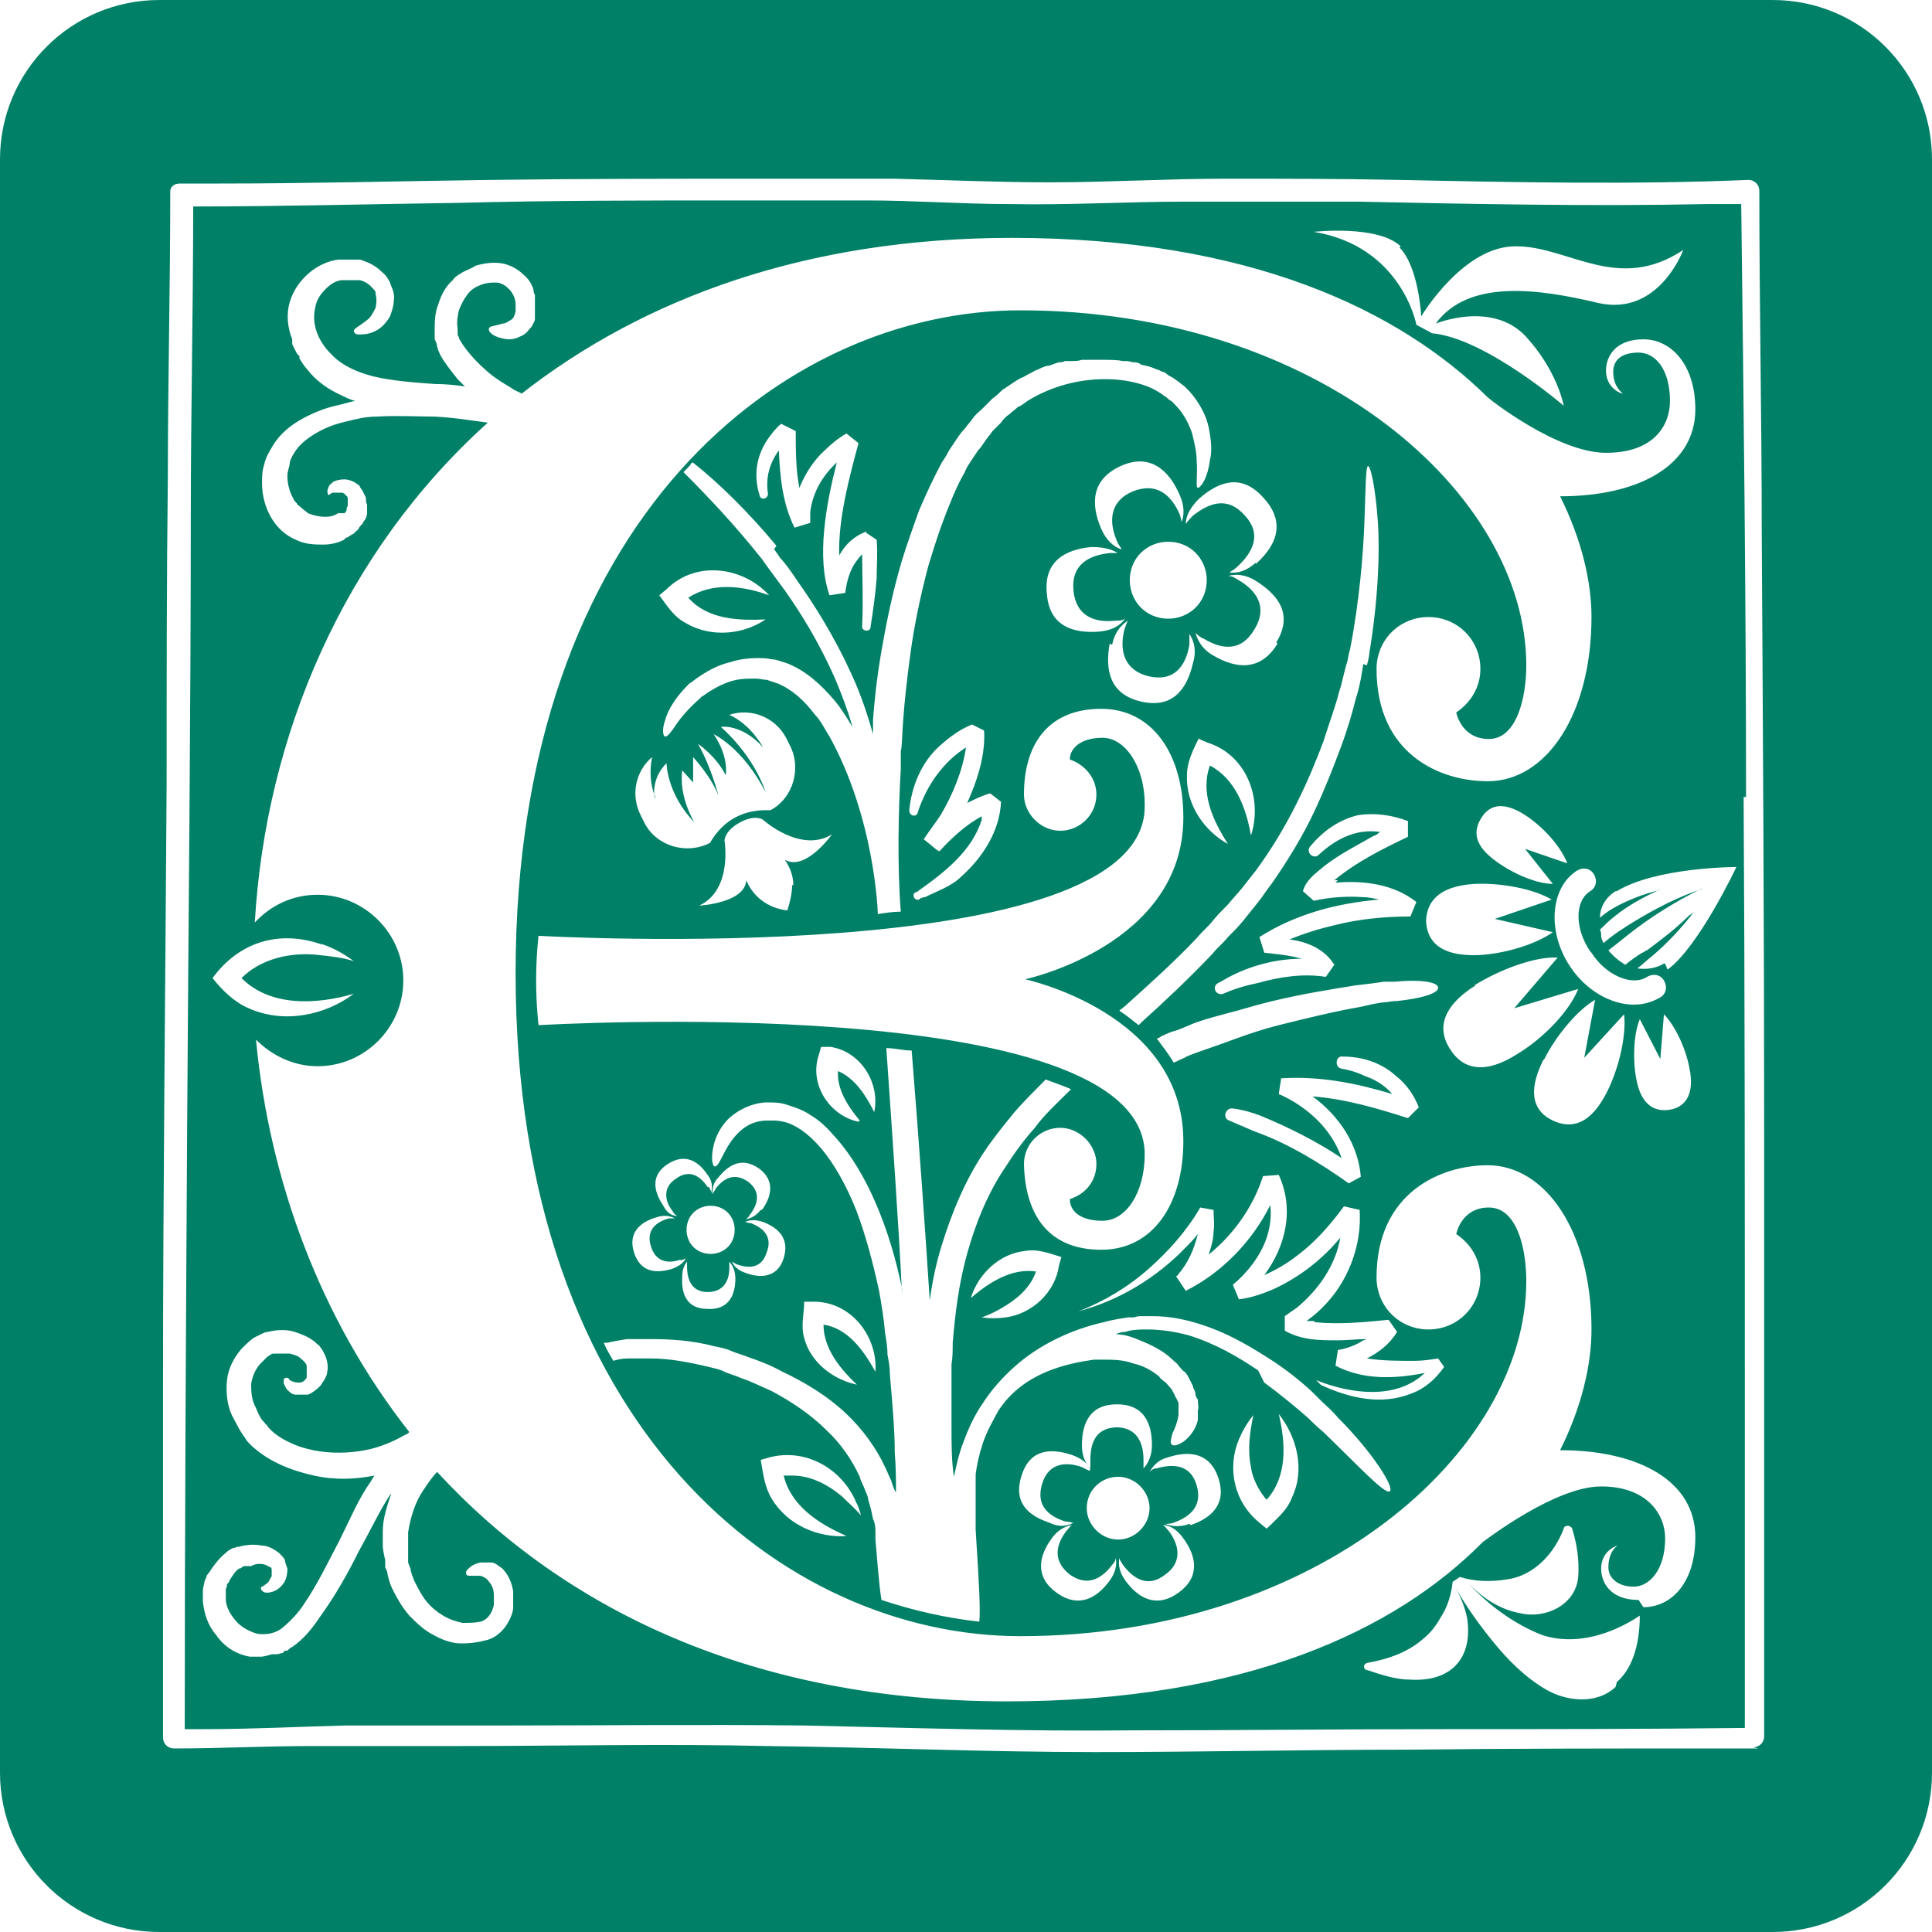 <?xml version="1.0" encoding="UTF-8"?><svg id="Layer_1" xmlns="http://www.w3.org/2000/svg" viewBox="0 0 16 16"><defs><style>.cls-1{fill:#008067;}</style></defs><path class="cls-1" d="m14.46,6.6c0-1.64-.02-3.27-.04-4.91-.09,0-.19,0-.28,0-.96.02-1.93,0-2.89-.02-.48,0-.96,0-1.44,0-.48,0-.97.03-1.45.02-.39,0-.79-.03-1.18-.03-.36,0-.73,0-1.09,0-.76,0-1.53,0-2.29.02-.73.01-1.47.03-2.2.03,0,.86-.02,1.71-.02,2.57,0,1.68-.02,3.36-.03,5.03-.01,1.67-.02,3.34-.02,5.01.06,0,.12,0,.17,0,.38,0,.77-.02,1.15-.03.41,0,.83,0,1.24,0,.86,0,1.72-.01,2.58,0,.91.02,1.82.05,2.72.04.86,0,1.72-.01,2.58-.01.83,0,1.66,0,2.48-.01,0-.91,0-1.82,0-2.73,0-1.66,0-3.32-.01-4.98Zm-2.87-4.55c.16.16.18.57.18.57,0,0,.35-.59.79-.58.43,0,.84.39,1.38.03,0,0-.2.55-.7.44-.5-.12-1.08-.2-1.35.17,0,0,.46-.19.74.1.27.29.32.58.32.58,0,0-.65-.56-1.09-.6l-.13-.07s-.12-.65-.85-.77c0,0,.53-.06.72.12ZM2.67,7.82c.09.03.18.08.26.14-.09-.03-.19-.04-.28-.05-.24-.03-.49.03-.65.19.24.24.62.22.93.13-.24.18-.58.25-.87.12-.12-.05-.22-.15-.3-.25.22-.3.55-.4.9-.28Zm10.71,6.15c-.16.15-.41.12-.58.02-.17-.1-.31-.24-.44-.4-.12-.15-.23-.3-.32-.47.05.09.09.18.11.28.05.33-.13.53-.47.51-.12,0-.24-.04-.36-.08-.02,0-.03-.03-.02-.04,0-.01.02-.02.03-.02.17-.03.34-.09.47-.21.06-.05.1-.11.14-.18.05-.08.08-.18.09-.28,0,0,0,0,0,0l.06-.04s0,0,0,0c.13.04.26.04.39.02.22-.03.39-.21.47-.42,0-.02.03-.03.05-.02,0,0,.02.01.02.02.04.13.06.26.05.4-.02.23-.27.35-.48.3-.17-.03-.32-.13-.44-.26.17.19.39.35.62.44.27.09.57,0,.81-.16,0,.19-.04.42-.19.55Zm.19-.72c-.23,0-.31-.14-.31-.26,0-.14.12-.19.14-.19-.01,0-.08.05-.08.18,0,.09.08.16.21.16s.26-.14.26-.4c0-.2-.15-.43-.53-.43s-.95.44-.98.46c0,0,0,0,0,0-.72.73-1.96,1.32-3.94,1.32-2.1,0-3.67-.76-4.72-1.9-.04.04-.08.1-.12.16-.06.09-.1.21-.12.34,0,.03,0,.06,0,.1,0,.03,0,.07,0,.1v.05s.01.03.02.05c0,.03.02.07.03.1.03.06.06.12.1.17.04.05.09.09.14.12.05.03.11.05.16.06.05,0,.1,0,.15-.01.07-.02.1-.09.11-.14,0-.03,0-.05,0-.06,0-.01,0-.02,0-.02,0-.05-.02-.09-.04-.11-.02-.03-.04-.04-.07-.05-.03,0-.06,0-.08,0-.02,0-.04,0-.04-.02s0-.02.02-.04c.02-.02.05-.04.1-.05.03,0,.06,0,.09,0,.03,0,.06.03.09.05.05.05.08.12.09.19,0,0,0,.01,0,.03,0,.02,0,.05,0,.1,0,.04-.02.09-.05.14-.03.05-.09.11-.16.13-.07.02-.14.03-.22.03-.08,0-.16-.03-.23-.07-.08-.04-.14-.1-.2-.16-.06-.07-.1-.14-.14-.22-.02-.04-.03-.08-.04-.12,0-.02-.01-.04-.02-.06v-.06s-.02-.08-.02-.12c0-.04,0-.08,0-.12,0-.11.04-.22.07-.31,0,0,0,0-.01.01-.08.12-.16.29-.26.47-.09.18-.19.36-.32.54-.06.09-.13.18-.23.25-.01,0-.03.02-.04.03h-.02s-.02.02-.02.02c-.02,0-.03.01-.05.01h-.04s-.06.02-.09.02c-.03,0-.06,0-.09,0-.12-.02-.22-.09-.28-.18-.07-.08-.1-.18-.11-.28,0-.02,0-.05,0-.07,0-.02,0-.04.01-.07,0-.02.01-.04.02-.06,0-.02.02-.03.03-.05.04-.06.08-.11.13-.15.02-.02.04-.03.06-.04,0,0,.02,0,.03-.01,0,0,.02,0,.02,0,.03-.01.04-.01.04-.01.05-.01.1-.01.15,0,.05,0,.1.03.14.06.02.02.04.04.05.06,0,.02.01.04.02.07,0,.05-.01.09-.03.12-.04.06-.1.08-.14.08-.04,0-.05-.03-.05-.04,0-.01.02-.01.04-.03,0,0,.02-.01.03-.03,0-.01.02-.03.02-.04,0-.02,0-.03,0-.05,0,0,0-.02-.01-.02,0,0,0,0-.02-.01-.03-.02-.09-.03-.14,0,0,0,0,0-.03,0,0,0,0,0-.01,0,0,0-.01,0-.02,0-.01,0-.02.02-.04.02-.03.02-.05.05-.08.1,0,.01-.01.02-.02.03,0,.01,0,.02-.01.04,0,.01,0,.03,0,.04,0,.01,0,.03,0,.04,0,.06.03.12.08.18.04.05.11.09.18.11.07.01.15,0,.21-.05.06-.05.13-.12.18-.2.11-.16.2-.35.29-.52.09-.18.16-.35.26-.49.01-.02.02-.03.03-.05,0,0,0,0,0,0-.15.03-.32.04-.5,0-.18-.04-.37-.11-.52-.25-.02-.02-.04-.04-.05-.06,0-.01-.02-.02-.02-.03l-.02-.03s-.05-.09-.07-.13c-.04-.09-.05-.19-.04-.29.01-.1.06-.19.12-.26.03-.03.06-.06.1-.09.02-.01.04-.02.06-.03.02-.01.04-.02.06-.02.08-.02.16-.02.22,0,.06.02.11.04.15.07.02.01.03.03.05.04.01.01.02.03.03.04.01.02.02.04.02.04.02.04.03.1.02.14,0,.02-.01.04-.02.06,0,0-.01.02-.02.03,0,0-.01.02-.02.03-.03.03-.07.06-.1.07-.04,0-.07,0-.1,0-.03,0-.05-.02-.07-.04-.02-.02-.02-.04-.03-.05,0-.02,0-.03,0-.04,0,0,.01-.01.02-.01.01,0,.02,0,.03.02.02.01.04.02.07.02.01,0,.03,0,.04-.01.01,0,.02-.02.03-.03,0,0,0,0,0-.01,0,0,0,0,0-.01,0,0,0-.02,0-.03,0-.02,0-.03,0-.05,0,0,0-.02-.05-.06-.02-.02-.05-.03-.09-.04-.04,0-.09,0-.13,0-.01,0-.02,0-.03.01,0,0-.02.01-.03.02-.02.02-.04.04-.06.06-.04.05-.06.1-.07.16,0,.06,0,.13.04.2.01.03.03.07.05.1l.02.02s.01.02.02.02c0,.01.02.03.03.04.05.05.12.09.19.12.07.03.15.05.22.06.15.02.29.01.42-.02.12-.03.22-.08.29-.12.01,0,.02-.01.03-.02-.74-.94-1.16-2.09-1.27-3.25.13.13.31.22.51.22.39,0,.71-.32.71-.71s-.32-.71-.71-.71c-.21,0-.39.09-.52.23.09-1.54.73-3.06,1.93-4.14-.09-.01-.25-.04-.44-.05-.14,0-.31-.01-.48,0-.09,0-.17.02-.25.04-.09.02-.17.05-.24.09-.07.04-.14.09-.18.15-.02.03-.04.06-.05.1,0,.03-.02.07-.02.11,0,.07.02.14.05.19,0,.01.02.03.03.04,0,.01.02.02.03.03.02.02.04.03.06.05.05.02.1.03.14.03.05,0,.08-.01.11-.03,0,0,.01,0,.02,0,0,0,.01,0,.02,0,0,0,0,0,.01,0,0,0,0,0,0,0,0,0,.01,0,.01-.01,0,0,0,0,0,0,0,0,0,0,.01-.01,0,0,0,0,0-.01,0,0,0-.02.01-.03,0,0,0,0,0-.01,0,0,0,0,0-.01,0-.01,0-.02,0-.03,0-.02,0-.03-.02-.04,0-.01-.02-.02-.03-.02-.03,0-.05,0-.07,0-.02,0-.03.02-.04.02,0,0-.02-.03,0-.06,0-.02.02-.03.04-.05.02-.01.05-.02.09-.02.03,0,.07.01.11.04,0,0,.02.01.02.02,0,0,.01.02.02.03.01.02.02.04.03.06,0,.02,0,.04.01.06,0,.01,0,.02,0,.03,0,.01,0,.02,0,.04,0,.02-.01.05-.03.07,0,.01-.01.02-.02.03,0,0-.02.02-.02.03,0,0,0,0,0,0,0,0-.01.01-.02.02,0,0-.01,0-.02.02,0,0-.01,0-.02.01,0,0-.02.01-.03.02,0,0-.02,0-.03.02-.04.02-.1.04-.17.04-.07,0-.15,0-.23-.04-.17-.07-.28-.26-.28-.47,0-.05,0-.1.02-.16.01-.05.04-.1.07-.15.06-.1.15-.17.24-.22.09-.05.19-.09.28-.11.05-.01.11-.03.16-.04-.04-.01-.08-.03-.12-.05-.09-.04-.18-.1-.25-.18l-.05-.06-.04-.06v-.02s-.02-.02-.02-.02l-.02-.04s-.01-.02-.02-.04v-.04c-.04-.1-.05-.21-.02-.31.03-.1.09-.18.16-.24.07-.06.16-.1.24-.11.02,0,.04,0,.06,0,.02,0,.04,0,.05,0,.02,0,.03,0,.05,0,.02,0,.03,0,.05.01.06.02.11.05.15.09.04.03.06.07.07.09,0,.01.01.02.01.03,0,0,0,0,0,0,.02.04.03.09.02.13,0,.04-.02.09-.03.12-.04.07-.09.11-.14.13-.05.02-.09.02-.12.02-.03,0-.04-.02-.04-.03,0-.02.05-.04.11-.09.03-.02.05-.06.07-.1.01-.04.01-.08,0-.12,0,0,0,0,0,0,0,0,0,0,0-.01,0-.01-.02-.03-.04-.05-.02-.02-.05-.04-.09-.05,0,0-.02,0-.03,0-.01,0-.02,0-.03,0-.01,0-.02,0-.04,0-.01,0-.02,0-.04,0-.05,0-.1.03-.14.07-.04.04-.08.09-.09.16-.03.13.02.27.13.38.1.11.26.17.41.2.16.03.31.04.45.05.09,0,.18.01.25.02-.02-.02-.04-.04-.06-.06-.04-.05-.08-.1-.12-.16-.02-.03-.04-.07-.05-.11,0-.02-.01-.04-.02-.06,0-.02,0-.04,0-.06,0-.08,0-.16.03-.23.02-.07.06-.15.12-.2.01-.02.03-.03.04-.04.02-.01.03-.02.05-.03.04-.02.07-.03.1-.05.07-.02.14-.03.21-.02.07.01.14.05.18.09.05.04.08.09.09.14,0,.01,0,.02.01.03,0,.01,0,.02,0,.03,0,.02,0,.04,0,.06,0,.04,0,.06,0,.08,0,.02,0,.03,0,.03,0,.02-.01.03-.02.05,0,.01-.02.03-.03.04-.02.03-.05.05-.08.06-.06.03-.11.02-.15.01-.08-.02-.11-.06-.1-.08,0-.02.05-.02.11-.04.03,0,.05-.02.07-.03.02-.01.03-.03.04-.07,0,0,0-.02,0-.06,0-.04-.02-.1-.07-.14-.02-.02-.06-.04-.09-.04-.04,0-.08,0-.13.02-.05.02-.08.04-.11.08-.03.04-.05.08-.07.13-.01.05-.02.1-.01.15,0,.01,0,.02,0,.04,0,.01,0,.02.01.03,0,.02.02.04.03.06.06.09.14.17.21.23.07.06.14.1.19.13.04.03.08.04.09.05,1.01-.79,2.36-1.29,4.06-1.29,1.97,0,3.21.6,3.94,1.32,0,0,0,0,0,0,.02.02.58.46.98.46s.53-.23.53-.43c0-.26-.12-.4-.26-.4s-.21.06-.21.16c0,.12.07.17.08.18-.02,0-.14-.05-.14-.19,0-.12.08-.26.31-.26s.43.21.43.58c0,.46-.46.72-1.12.72.18.36.26.71.26,1,0,.8-.37,1.36-.86,1.36-.39,0-.92-.22-.92-.93,0-.24.19-.43.43-.43s.43.19.43.43c0,.15-.08.28-.2.36,0,0,.04.22.27.22s.31-.34.31-.61c0-1.42-1.72-2.94-4.19-2.94-1.95,0-4.18,1.72-4.18,5.49s2.23,5.49,4.18,5.49c2.47,0,4.19-1.53,4.19-2.94,0-.28-.08-.61-.31-.61s-.27.22-.27.22c.12.08.2.21.2.36,0,.24-.19.43-.43.43s-.43-.19-.43-.43c0-.71.54-.93.92-.93.48,0,.86.55.86,1.36,0,.29-.08.64-.26,1,.66,0,1.12.26,1.12.72,0,.38-.2.58-.43.58Zm-.39-5.36c.12.19.34.28.46.2.05-.03.11-.02.14.03.03.05.02.11-.03.14-.07.04-.14.06-.22.06-.19,0-.4-.12-.53-.32-.19-.29-.16-.65.06-.79.05-.03.11-.02.14.03s.02.11-.03.14c-.13.08-.13.31,0,.5Zm.81.95c.05.23-.04.33-.16.35s-.24-.03-.28-.26c-.03-.16-.02-.37.03-.49l.17.33.03-.37c.09.09.18.28.21.44Zm-3.1,2.11c.2.02.41,0,.61-.02l.07.1c-.06.1-.15.17-.25.22.13.02.26.02.39.02.07,0,.14-.01.2-.02l.05.07c-.07.1-.16.18-.27.22-.25.1-.51.04-.75-.07l-.04-.04c.3.12.67.16.9-.06-.25.05-.51.06-.74-.06l.02-.13c.07-.01.15-.04.21-.08,0,0,.02,0,.02-.01-.08,0-.15.01-.23.01-.15,0-.3,0-.44-.08v-.12s.07-.05.1-.07c.18-.15.32-.35.36-.58-.15.18-.33.32-.54.42-.09.04-.2.08-.3.09l-.05-.12c.12-.1.23-.24.28-.39.03-.09.04-.18.03-.27-.15.3-.4.56-.7.71l-.08-.12s.02-.01.02-.02c.08-.09.13-.21.16-.33-.03.04-.07.08-.1.11-.24.25-.55.44-.89.53.21-.08.41-.2.58-.35.17-.15.32-.32.43-.51l.11.02c0,.06.01.12,0,.18,0,.06-.02.13-.04.19.21-.17.37-.4.45-.65,0,0,.13-.01.13-.01.13.28.06.59-.12.83.09-.04.18-.09.27-.16.15-.11.28-.26.39-.41l.13.03c.02.3-.1.61-.32.82-.04.04-.08.07-.12.1.02,0,.04,0,.06,0Zm-.53,1.2c.01.08.05.16.09.22l.03.04s0,0,.01.01c.17-.19.16-.46.1-.71.15.19.22.46.11.69-.04.11-.13.18-.21.26l-.06-.05c-.21-.17-.27-.45-.17-.69.03-.07.07-.14.12-.2-.03.14-.05.29-.02.43Zm.06-.8c-.16-.11-.35-.22-.57-.29-.11-.03-.23-.05-.35-.05-.06,0-.12,0-.18.02-.03,0-.06.01-.08.02.07,0,.13.02.2.05.1.04.2.09.27.16.02.02.04.03.05.05.02.02.03.04.05.05.02.02.03.04.04.06.01.02.02.04.03.06,0,.02.02.04.02.06,0,.02.01.04.02.05,0,.04.01.07,0,.09,0,.01,0,.02,0,.03,0,0,0,.02,0,.03,0,.01,0,.02,0,.02-.02.09-.08.15-.12.18-.05.03-.08.04-.1.02-.01-.02,0-.05.01-.09.02-.04.04-.09.05-.15,0,0,0,0,0-.01,0,0,0,0,0-.01,0,0,0-.01,0-.02,0-.02,0-.03,0-.05,0-.01,0-.02-.01-.03,0-.01-.01-.02-.02-.04,0-.01-.01-.02-.02-.04,0-.01-.02-.03-.03-.04-.01-.01-.02-.03-.04-.04-.01-.01-.03-.02-.04-.04-.06-.05-.13-.09-.22-.11-.08-.03-.17-.03-.25-.03-.02,0-.04,0-.07,0-.21.03-.58.1-.79.42-.05.09-.1.18-.13.27-.03.09-.05.18-.06.26,0,.02,0,.04,0,.06,0,.02,0,.04,0,.06,0,.04,0,.07,0,.1,0,.03,0,.06,0,.09v.07s0,.06,0,.08c.03.47.04.67.03.76-.27-.03-.54-.09-.81-.18-.02-.11-.04-.39-.05-.5,0,0,0-.03,0-.06s0-.07-.02-.11c-.01-.05-.02-.1-.04-.16,0-.03-.02-.06-.03-.09-.01-.03-.03-.06-.04-.1-.06-.13-.15-.27-.28-.39-.12-.12-.28-.23-.45-.32-.09-.04-.17-.08-.26-.11-.04-.02-.09-.03-.13-.05-.04-.02-.09-.03-.13-.04-.17-.04-.33-.07-.48-.07-.03,0-.07,0-.1,0-.03,0-.06,0-.09,0-.05,0-.09.01-.12.02-.03-.05-.06-.1-.08-.15,0,0,.02,0,.03,0,.04-.01.1-.02.16-.03.03,0,.06,0,.1,0,.03,0,.07,0,.11,0,.15,0,.33.01.52.06.05.01.1.02.14.04.05.02.09.03.14.05.09.03.19.07.28.12.19.09.37.2.52.34.15.14.26.3.33.45.02.04.03.07.05.11.01.03.02.07.04.1,0-.1,0-.21-.01-.33,0-.19-.02-.41-.04-.64,0-.06-.01-.12-.02-.17,0-.06-.01-.12-.02-.18-.01-.12-.03-.24-.05-.35-.05-.23-.11-.46-.19-.67-.08-.2-.18-.38-.29-.51-.11-.13-.22-.2-.31-.22-.04-.01-.07-.01-.1-.01-.02,0-.04,0-.04,0-.08,0-.15.03-.2.07-.05.04-.09.09-.12.14-.06.1-.08.17-.11.17-.02,0-.04-.08,0-.21.02-.06.06-.14.13-.2.07-.06.17-.11.28-.12,0,0,.02,0,.05,0,.03,0,.08,0,.14.02.06.02.13.04.2.09.07.04.14.11.2.18.26.29.45.76.55,1.25,0,.01,0,.03,0,.04-.03-.6-.08-1.31-.13-2.03.07,0,.14.02.21.02.06.74.11,1.46.15,2.07.02-.15.05-.3.1-.46.08-.26.19-.53.35-.77.08-.12.17-.23.26-.34.08-.09.17-.18.25-.26.08.03.14.05.21.08,0,0-.01.01-.02.02-.1.1-.2.19-.28.3-.09.1-.17.21-.24.32-.15.22-.25.47-.32.72-.07.25-.1.5-.12.74,0,.06,0,.12-.01.18,0,.06,0,.12,0,.18,0,.06,0,.11,0,.17,0,.06,0,.11,0,.17,0,.14,0,.28.02.41.02-.09.04-.19.08-.29.04-.11.09-.22.16-.32.07-.11.16-.21.26-.3.2-.18.47-.31.74-.37.07-.02.14-.03.2-.04h.05s.03-.01.05-.01c.04,0,.07,0,.11,0,.14,0,.28.03.4.07.25.08.45.21.62.32.13.09.24.18.32.26l.04.04s.01.01.02.02c.09.08.13.13.13.13.29.29.47.58.43.61-.04.03-.26-.21-.55-.49,0,0-.05-.04-.13-.12-.08-.07-.21-.18-.36-.29Zm-1.16.47c-.18,0-.23.12-.23.27,0,.03,0,.05,0,.07-.04-.04-.07-.1-.07-.19,0-.19.07-.34.29-.34s.29.15.29.34c0,.08-.03.15-.07.19,0-.02,0-.04,0-.07,0-.15-.06-.27-.23-.27Zm-.24.36s-.04-.02-.06-.03c-.14-.05-.28-.03-.33.14-.05.17.04.26.19.31.03,0,.05.01.07.01-.05.03-.12.04-.2,0-.18-.06-.3-.17-.23-.39s.24-.23.42-.17c.08.03.13.07.15.12Zm-.31.56c.05-.07.11-.1.17-.11-.02.01-.03.03-.05.05-.09.12-.11.25.03.36.14.1.26.04.35-.08.02-.02.03-.04.03-.06.01.06,0,.12-.05.19-.11.15-.26.23-.44.1s-.15-.3-.04-.45Zm.29-.25c0-.15.12-.26.26-.26s.26.12.26.26-.12.26-.26.26-.26-.12-.26-.26Zm.3.47c.09.12.21.19.35.08.14-.1.12-.24.03-.36-.02-.02-.03-.04-.05-.05.06,0,.12.04.17.11.11.15.14.32-.04.45-.18.13-.33.05-.44-.1-.05-.07-.06-.13-.05-.19,0,.02.02.04.03.06Zm.55-.34c-.08.03-.15.02-.2,0,.02,0,.05,0,.07-.01.14-.05.24-.14.19-.31-.05-.17-.19-.18-.33-.14-.03,0-.05.02-.06.03.03-.05.07-.1.15-.12.18-.06.35-.04.42.17s-.05.33-.23.39Zm-2.83.1c-.24.02-.5-.09-.63-.31-.06-.1-.07-.21-.09-.32l.07-.02c.3-.08.6.09.72.37.02.04.03.07.04.11-.05-.06-.11-.11-.16-.16-.12-.1-.26-.17-.41-.17h-.05s-.01,0-.02,0c.06.25.29.4.52.5Zm-1.6-6.12s-.03-.15.1-.28c0,0,0,.25.23.49,0,0-.13-.21-.1-.43l.09.1v-.21s.15.16.21.32c0,0-.06-.24-.17-.43,0,0,.15.1.23.26,0,0,.03-.15-.1-.34,0,0,.24.11.43.48,0,0-.08-.28-.37-.54,0,0,.17-.03.35.17,0,0-.1-.19-.28-.27.18-.06.38.02.47.19l.03.06c.1.19.03.44-.16.54-.22-.01-.39.08-.5.27-.19.1-.44.03-.54-.16l-.03-.06c-.09-.17-.05-.37.09-.49-.02.11-.02.22.03.34Zm1.75-2.19l.09.06c.01.11,0,.22,0,.32-.01.13-.03.27-.05.4,0,.05-.08.04-.07-.01.01-.2,0-.4,0-.59-.03.03-.05.06-.07.09-.04.07-.06.15-.07.23l-.13.02c-.11-.31-.03-.75.06-1.1-.12.11-.2.25-.22.41,0,.03,0,.06,0,.09l-.13.04c-.1-.2-.12-.42-.13-.64-.08.11-.11.23-.09.36,0,.04-.06.06-.07.01-.05-.16-.03-.33.08-.48.03-.04.06-.08.1-.11l.12.06c0,.15,0,.32.03.47.05-.12.12-.23.21-.31.05-.05.11-.1.18-.14l.1.08c-.07.26-.17.62-.16.93.05-.09.12-.16.23-.2Zm-.76.14s.02.02.05.07c.04.04.09.11.15.2.12.17.29.43.44.76.07.15.13.32.18.5,0-.03,0-.07,0-.12.01-.14.03-.34.07-.57.04-.23.09-.48.17-.75.04-.13.09-.27.14-.41.06-.14.12-.27.19-.4.02-.03.04-.06.06-.1.02-.03.04-.06.06-.09.02-.03.04-.06.07-.09.02-.03.05-.06.07-.09.02-.03.05-.05.08-.08.03-.03.05-.05.08-.08.03-.02.06-.05.08-.07.03-.02.06-.04.09-.06.03-.02.06-.04.09-.05.03-.02.06-.03.09-.05.03-.01.06-.03.1-.04.03,0,.06-.02.1-.03.02,0,.03,0,.05-.01.02,0,.03,0,.05,0,.03,0,.06,0,.09-.01.06,0,.12,0,.18,0,.06,0,.11,0,.16.01.03,0,.05,0,.08.01.02,0,.05,0,.07.02.05.01.09.02.13.04.02,0,.04.02.05.02.02,0,.03.02.05.03.06.03.1.07.13.09.03.03.04.04.04.04.08.09.14.2.16.3.02.1.03.2.01.27-.02.16-.08.23-.1.23-.02,0,0-.1-.01-.23,0-.07-.02-.15-.04-.23-.03-.08-.07-.16-.14-.23,0,0-.01-.01-.03-.03-.01,0-.03-.02-.04-.03-.02-.01-.04-.03-.06-.04-.09-.06-.25-.11-.45-.11-.2,0-.43.05-.64.18-.03.02-.05.04-.08.05-.02.02-.05.04-.07.06-.03.02-.05.04-.07.07-.02.02-.05.05-.07.07-.02.03-.04.05-.06.08-.02.03-.04.06-.06.08-.02.03-.04.06-.06.09-.02.03-.04.06-.05.09-.07.12-.12.25-.17.38-.05.13-.09.26-.13.39-.07.26-.12.51-.15.73-.03.22-.05.41-.06.55-.01.14-.01.23-.02.26,0,.05,0,.1,0,.15-.02.33-.03.81,0,1.18-.06,0-.13.01-.19.02,0,0-.02-.78-.4-1.47-.04-.06-.07-.13-.12-.18-.09-.12-.19-.21-.31-.26-.03-.01-.06-.02-.09-.03-.03,0-.06-.01-.09-.01-.06,0-.11,0-.16.01-.1.02-.18.07-.23.1-.03.02-.04.03-.06.04-.01.01-.02.02-.02.02-.08.07-.15.15-.19.21s-.07.1-.09.1c-.02,0-.03-.06,0-.14.02-.08.09-.19.18-.28,0,0,0,0,.02-.02.02-.01.04-.03.07-.05.06-.04.15-.1.28-.13.06-.02.14-.03.21-.03.04,0,.08,0,.12.01.04,0,.08.02.12.03.16.06.29.18.4.31.06.07.1.14.15.22-.04-.14-.09-.27-.14-.39-.14-.32-.3-.57-.42-.74-.06-.08-.11-.15-.14-.19-.03-.04-.05-.07-.05-.07-.23-.29-.46-.53-.63-.7l-.02-.02s.01-.01.02-.02c.02-.02.04-.04.05-.06,0,0,.01,0,.02.01.19.15.44.39.68.68Zm4.65,2.76c.23-.02.48.01.67.16l-.05.12c-.21,0-.42.02-.62.07-.13.03-.26.07-.38.12.15.02.29.08.37.21,0,0-.07.1-.07.1-.19-.03-.38,0-.56.05-.1.02-.2.05-.29.09-.06.02-.1-.06-.04-.09.04-.02.07-.04.11-.06.18-.09.38-.14.58-.14-.1-.03-.22-.04-.31-.05l-.04-.13c.3-.19.64-.28.99-.31-.04-.01-.09-.02-.13-.02-.13-.01-.28,0-.41.03,0,0-.09-.08-.09-.08.03-.1.11-.15.18-.21.13-.1.27-.17.41-.25.02,0,.03-.02.05-.03-.2-.03-.37.06-.51.19-.04.04-.11-.02-.07-.07.1-.12.23-.22.4-.26.14-.02.28,0,.41.05v.13c-.21.1-.43.21-.61.36,0,0,.02,0,.03,0Zm.23-1.81s-.01.07-.02.12c-.01.05-.02.1-.04.16-.03.12-.07.26-.13.42-.06.16-.13.34-.22.53s-.21.39-.35.59c-.04.05-.07.1-.11.15-.04.05-.08.1-.12.15-.04.05-.08.09-.13.14-.04.05-.09.09-.13.14-.18.19-.38.38-.58.56,0,0-.02.02-.03.03-.05-.04-.1-.08-.16-.12.02-.02.04-.03.06-.05.2-.18.4-.36.58-.55.04-.05.09-.09.13-.14.04-.05.08-.09.13-.14.04-.05.08-.09.12-.14.04-.05.07-.09.11-.14.14-.19.25-.38.34-.56.09-.18.16-.35.22-.51.05-.16.1-.29.13-.41.02-.06.03-.11.04-.15.01-.04.02-.08.03-.11.01-.06.02-.09.02-.09.08-.41.11-.8.12-1.07.01-.28.01-.45.03-.45.02,0,.06.17.08.45.02.28,0,.68-.07,1.1,0,0,0,.03-.02.1Zm-1.5-1.16s-.01-.05-.02-.08c-.07-.16-.19-.27-.39-.19-.19.08-.2.25-.13.41.01.03.03.05.04.07-.07-.02-.13-.08-.17-.17-.09-.21-.08-.41.16-.52s.4.03.49.24c.04.09.04.17.01.24Zm.19.56c-.05.17-.23.26-.4.21s-.26-.23-.21-.4c.05-.17.23-.26.4-.21.17.05.26.23.21.4Zm-.7-.32s-.05,0-.09,0c-.18.02-.32.1-.3.31.02.21.17.27.35.25.03,0,.06,0,.08-.02-.04.06-.11.1-.21.11-.23.02-.42-.05-.44-.31-.03-.27.15-.37.37-.39.1,0,.18.02.23.06Zm-.07.76c.02-.1.07-.16.13-.2-.01.02-.02.05-.03.08-.04.17,0,.33.2.38.21.05.31-.08.34-.26,0-.03,0-.06,0-.09.04.06.06.14.03.24-.05.22-.17.38-.43.32-.26-.06-.3-.26-.26-.48Zm.72.78l.07.03c.32.1.46.46.36.77-.04-.23-.13-.47-.34-.58-.08.22.02.45.15.65-.2-.11-.35-.33-.34-.57,0-.11.05-.21.1-.31Zm.65-.79c-.14.23-.34.21-.53.1-.09-.05-.13-.12-.15-.19.02.02.04.04.07.05.15.09.31.11.42-.08.11-.18.02-.32-.14-.41-.03-.02-.05-.03-.08-.03.07-.02.15-.01.23.04.19.12.31.28.17.51Zm-.18-.67c-.08.07-.15.09-.22.08.02-.01.05-.03.07-.05.13-.12.2-.27.06-.42-.14-.16-.29-.11-.43,0-.02.02-.04.04-.06.07,0-.07.04-.14.11-.21.17-.15.36-.21.54,0,.18.2.1.39-.07.54Zm-2.64,2.38l-.11-.09c.04-.06.1-.14.14-.2.1-.17.18-.36.21-.56-.19.12-.33.32-.4.54-.01.04-.07.03-.07-.02.02-.2.1-.4.26-.54.08-.07.16-.13.26-.17l.1.05c.01.18-.04.36-.11.53-.01.02-.02.05-.03.07.06-.03.12-.06.19-.08l.09.07c-.01.24-.15.46-.33.62-.08.08-.2.12-.3.17-.02,0-.04.01-.05.02-.04.01-.06-.04-.03-.06.02,0,.03-.02.05-.03.21-.15.42-.32.5-.57,0,0,0-.02,0-.03-.13.07-.25.18-.35.29Zm-1.2.29c0,.07-.02.15-.04.21-.16-.02-.28-.11-.34-.25h0c-.01.19-.39.21-.39.21.28-.13.21-.54.21-.54,0,0,0-.08.13-.15.13-.07.19-.02.19-.02,0,0,.31.28.57.12,0,0-.22.31-.39.21.04.06.07.13.07.21Zm-.19-2.4c-.22-.08-.47-.11-.67.02.16.18.41.19.64.18-.19.13-.46.15-.66.03-.1-.05-.16-.15-.22-.23l.06-.05c.24-.24.63-.19.85.05Zm3.11,1.73c0-.31-.16-.55-.35-.55-.17,0-.27.08-.27.18.12.04.22.15.22.29,0,.17-.14.3-.3.3s-.3-.14-.3-.3c0-.44.22-.71.64-.71s.68.37.68.9c0,1.06-1.31,1.34-1.31,1.34,0,0,1.31.28,1.31,1.34,0,.52-.25.9-.68.9s-.63-.28-.64-.71c0-.17.14-.3.3-.3s.3.14.3.3c0,.14-.09.25-.22.29,0,.11.1.18.27.18.2,0,.35-.24.35-.55,0-1.37-5.02-1.07-5.02-1.07,0,0-.02-.16-.02-.37s.02-.37.02-.37c0,0,5.02.29,5.02-1.07Zm-1.44,4.09c.06-.2.24-.37.45-.39.1-.02.2.02.3.05l-.02.07c-.03.22-.22.4-.44.43-.07.01-.13.01-.2,0,.06-.02.12-.05.17-.08.12-.07.23-.16.28-.3,0,0,0,0,0,0-.2-.03-.39.09-.54.22Zm-.93-1.46c-.24-.05-.41-.31-.33-.55l.02-.07h.08c.25.04.41.3.36.54-.07-.14-.16-.28-.3-.34-.01.15.08.29.18.41Zm-1.48,1.15s.04-.01.05-.02c-.02.04-.06.07-.12.09-.14.04-.26.02-.31-.14s.05-.25.19-.29c.06-.02.11-.01.15.01-.02,0-.03,0-.05,0-.11.03-.19.1-.15.23.04.13.14.15.25.11Zm.06,0s0,.03,0,.05c0,.11.04.21.17.21.13,0,.18-.09.18-.2,0-.02,0-.04,0-.05.03.03.05.08.05.14,0,.14-.06.26-.23.25-.17,0-.22-.12-.21-.27,0-.06.02-.11.06-.14Zm.36,0s.03.02.05.03c.11.04.21.03.25-.1.05-.13-.03-.2-.13-.24-.02,0-.04-.01-.05-.01.04-.02.09-.02.15,0,.13.05.22.14.17.3s-.19.17-.32.12c-.06-.02-.1-.06-.11-.1Zm.25-.42c-.04.05-.08.07-.13.08.01,0,.03-.02.04-.04.07-.09.09-.19-.01-.27-.11-.08-.2-.04-.27.05-.01.02-.02.03-.03.05,0-.04,0-.09.05-.14.09-.11.2-.17.34-.07.13.1.1.23.02.34Zm-.25.05c.06.09.04.22-.05.28s-.22.04-.28-.05c-.06-.09-.04-.22.05-.28s.22-.04.28.05Zm-.19-.24c-.06-.09-.15-.15-.26-.07-.11.07-.1.18-.03.27.01.02.02.03.04.04-.05,0-.09-.03-.12-.09-.08-.12-.1-.25.04-.34.14-.09.25-.03.33.09.04.05.04.1.03.15,0-.02-.01-.03-.02-.05Zm1.25,1.64c-.21-.04-.4-.19-.45-.39-.03-.1,0-.2,0-.3h.08c.31,0,.53.29.51.58-.1-.18-.23-.36-.43-.39,0,.2.14.37.29.51Zm4.17-1.73l-.11.06c-.24-.17-.5-.33-.78-.43-.07-.03-.14-.06-.21-.09-.06-.02-.03-.11.03-.1.08.01.15.03.23.06.24.1.46.21.67.35-.08-.24-.29-.43-.52-.53l.02-.13c.32-.02.62.04.92.13-.06-.07-.14-.12-.23-.15-.06-.03-.13-.05-.19-.06-.06-.01-.05-.11.01-.1.16,0,.32.05.44.16.09.07.15.16.19.26l-.09.09c-.25-.08-.52-.16-.79-.18.22.16.38.4.4.67Zm.28-1.45s-.03,0-.08.01c-.05,0-.13.02-.22.04-.18.03-.43.09-.67.15-.12.03-.24.07-.35.11-.11.04-.22.08-.31.11-.05.02-.09.03-.12.05-.03.01-.06.03-.09.04-.04-.07-.09-.13-.14-.2.01,0,.03-.01.04-.02.03-.01.06-.03.1-.04.04-.01.08-.03.13-.05.09-.04.21-.07.32-.1.12-.03.24-.07.37-.1.25-.06.5-.1.69-.13.09-.01.17-.02.23-.03.05,0,.09,0,.09,0,.2-.02.36,0,.36.05,0,.05-.15.09-.34.11Zm.25-.65c0-.16.09-.3.4-.32.22-.01.49.04.64.13l-.47.16.48.11c-.14.1-.4.18-.62.19-.31.01-.42-.11-.43-.28Zm1.05-.32c-.13,0-.32-.08-.46-.18-.2-.14-.2-.26-.13-.37s.19-.14.39,0c.14.1.27.25.32.38l-.35-.12.23.29Zm-.65.84c.21-.13.5-.24.69-.23l-.36.42.53-.16c-.07.18-.28.4-.49.53-.29.19-.47.13-.57-.03-.1-.15-.09-.34.21-.53Zm.58.61c.1-.2.28-.41.42-.49l-.09.48.33-.36c.02.17-.04.44-.14.64-.14.28-.3.31-.45.24-.15-.07-.22-.22-.08-.5Zm1-.79s0,0-.01,0c-.07.04-.14.05-.22.04.04-.03.08-.07.12-.1.13-.11.25-.24.35-.37h0s0,0,0,0c-.01.01-.02.02-.04.03-.11.11-.23.2-.35.29-.01,0-.03.02-.04.02-.05.03-.09.06-.14.1-.05-.03-.1-.07-.14-.12,0,0,0,0,0,0,.08-.06.15-.12.23-.18.16-.12.34-.23.52-.32,0,0,.02,0,.03-.01h0s0,0,0,0c-.21.07-.4.17-.58.28-.08.05-.16.1-.24.17-.01-.02-.02-.04-.02-.06,0-.02,0-.03-.01-.05.04-.04.08-.08.12-.11.11-.09.24-.16.37-.22,0,0,.01,0,.01,0h0s0,0,0,0c-.08.02-.15.04-.22.07-.1.04-.2.09-.28.16,0-.09.05-.17.13-.22,0,0,0,0,.01,0,.33-.2.99-.2.99-.2,0,0-.31.66-.57.85Z"/><path class="cls-1" d="m14.68,0H1.32C.59,0,0,.59,0,1.32v13.36c0,.73.59,1.32,1.32,1.32h13.36c.73,0,1.32-.59,1.32-1.32V1.32C16,.59,15.41,0,14.68,0Zm-.12,14.48c-.1,0-.21,0-.31,0-.86,0-1.72,0-2.59.01-.86,0-1.73.02-2.59.02-.91,0-1.81-.04-2.72-.05-.85-.02-1.7,0-2.55,0-.41,0-.81,0-1.22,0-.38,0-.76.02-1.14.02-.05,0-.09-.04-.09-.09,0-.96,0-1.93,0-2.89,0-1.67.02-3.34.03-5.02,0-.84,0-1.69.01-2.53,0-.78.02-1.57.02-2.35,0-.03,0-.04.02-.06,0,0,0,0,0,0,0,0,0,0,0,0,.01-.01.03-.02.06-.02.11,0,.22,0,.32,0,.75,0,1.5-.02,2.25-.03.76-.01,1.51-.01,2.27-.01.36,0,.71,0,1.07,0,.43.01.86.03,1.29.03.49,0,.97-.03,1.46-.03.48,0,.96,0,1.44.01.96.02,1.93.04,2.89,0,.05,0,.09.04.09.09,0,.94.02,1.88.02,2.82.01,1.66.02,3.32.02,4.98,0,1.67,0,3.33,0,5,0,.05-.04.09-.09.09Z"/></svg>